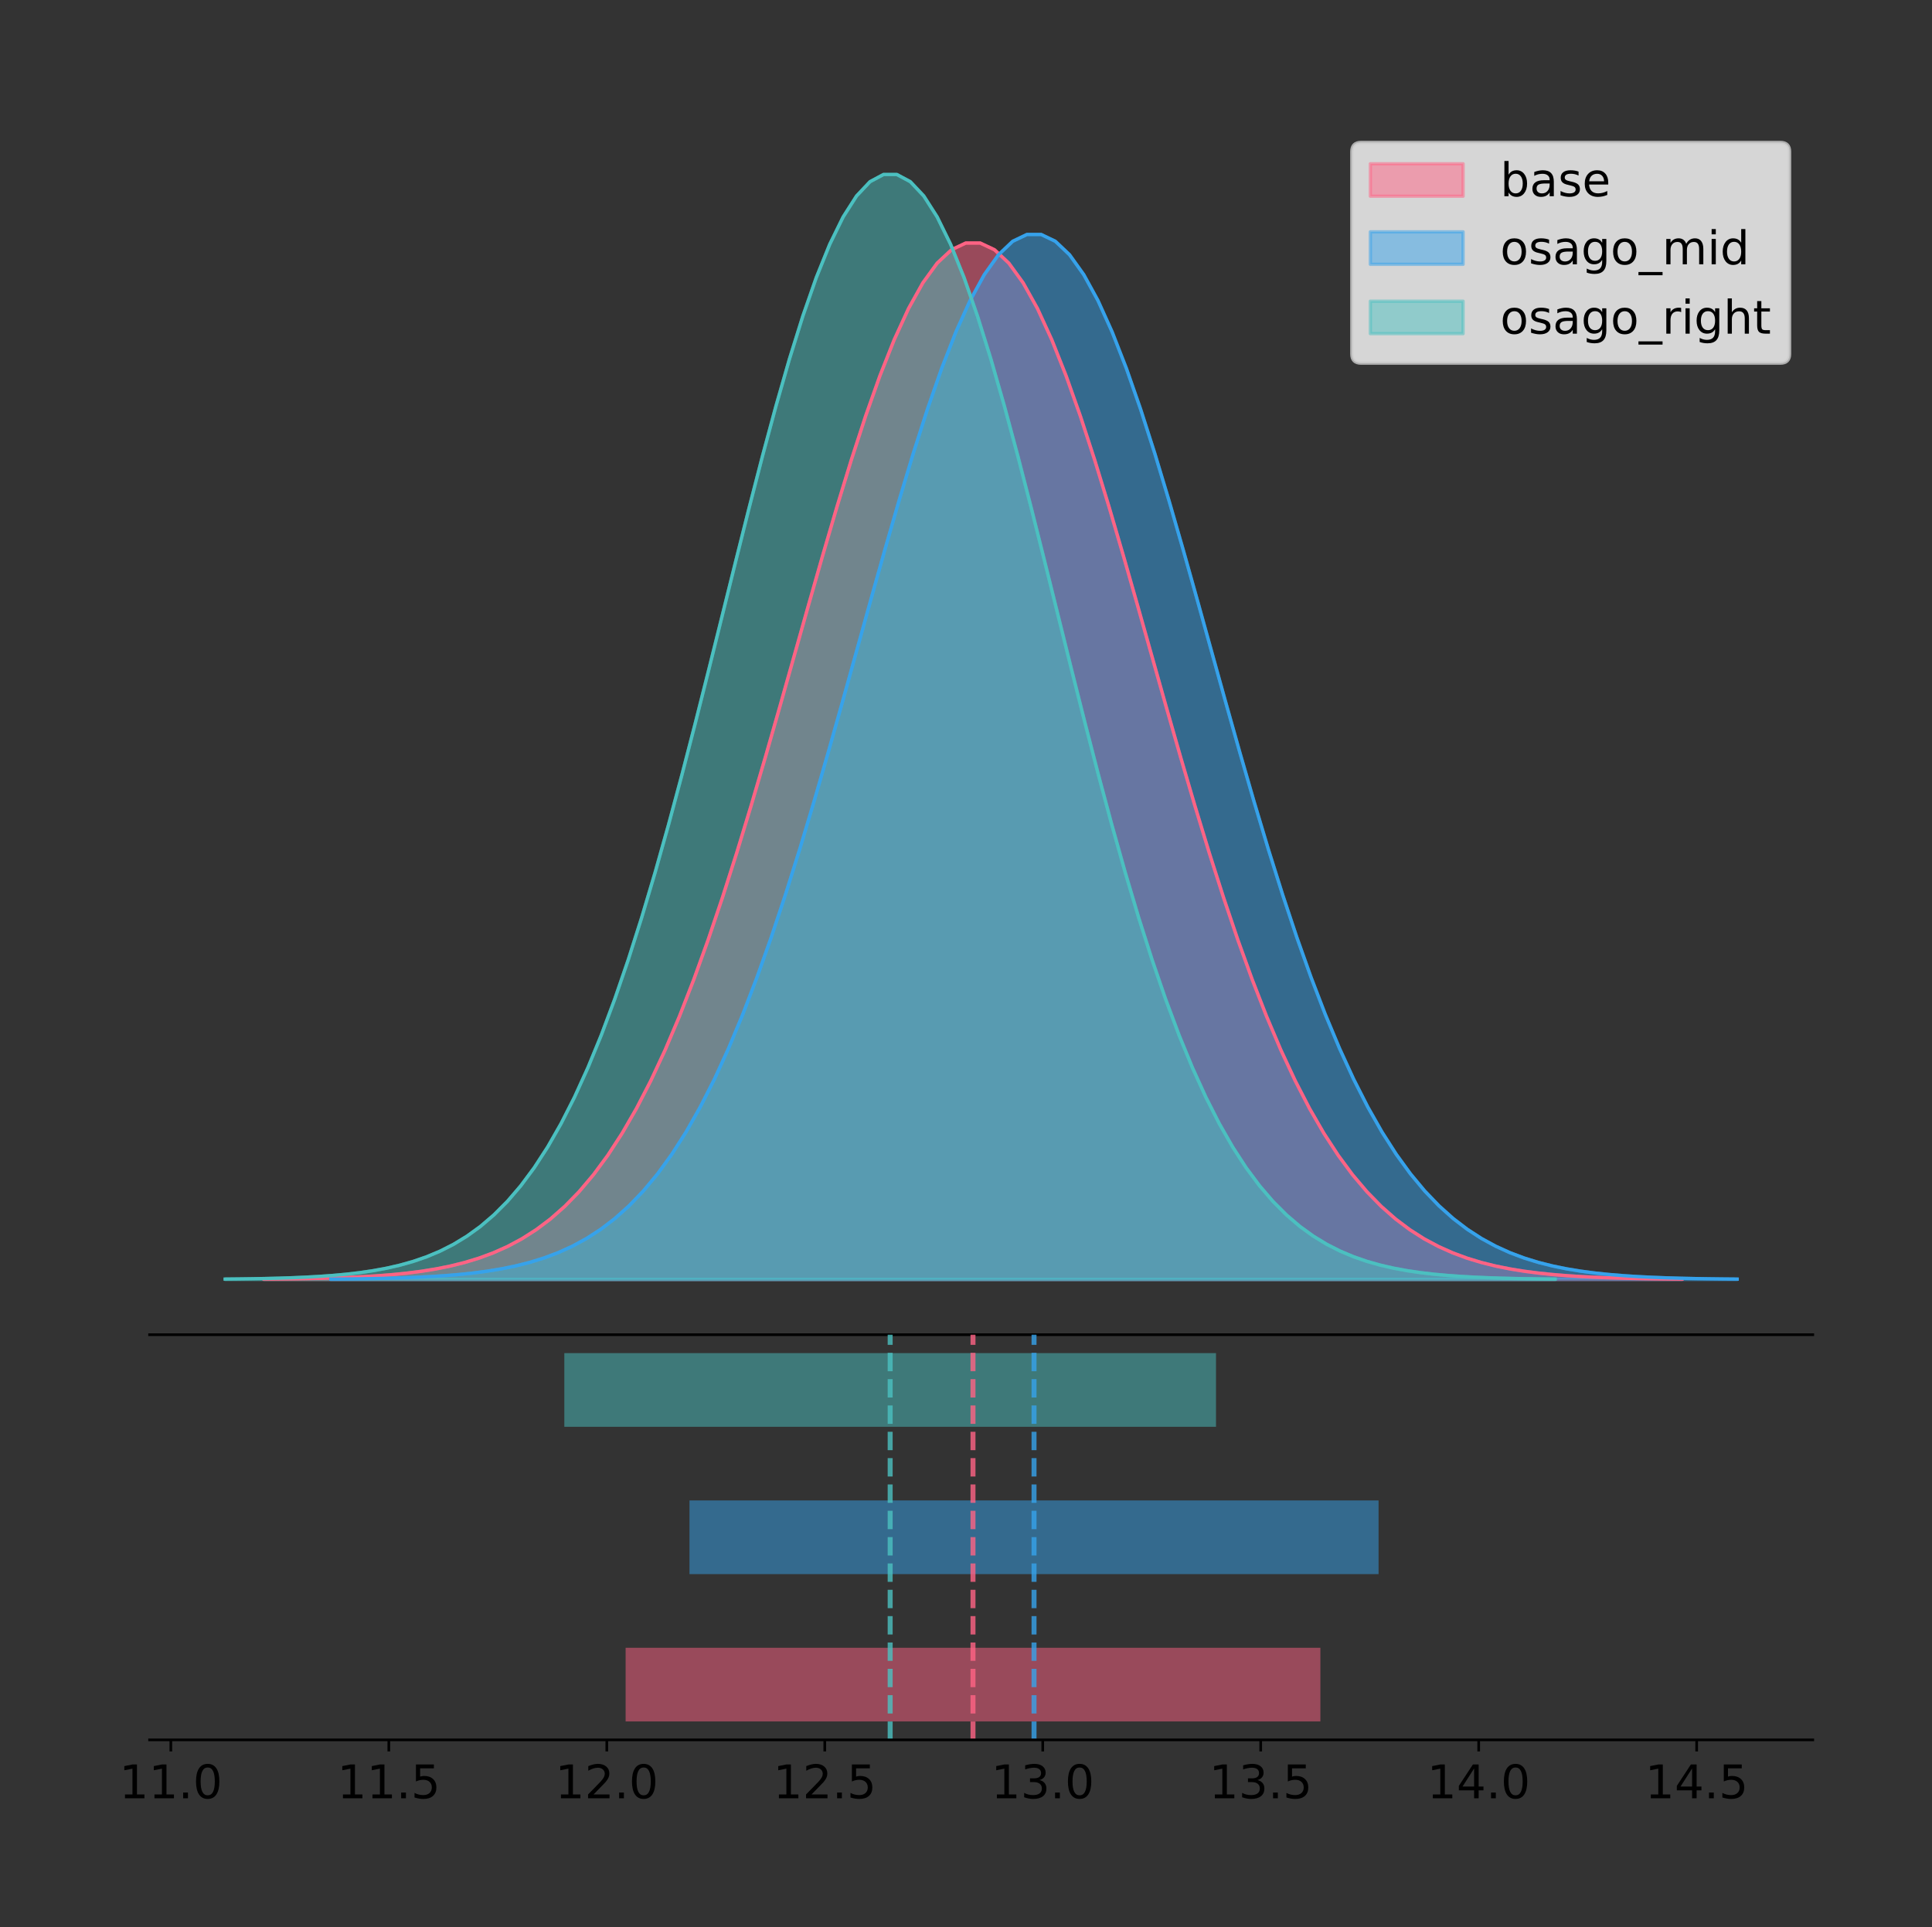 <?xml version="1.0" encoding="utf-8" standalone="no"?>
<!DOCTYPE svg PUBLIC "-//W3C//DTD SVG 1.1//EN"
  "http://www.w3.org/Graphics/SVG/1.1/DTD/svg11.dtd">
<!-- Created with matplotlib (https://matplotlib.org/) -->
<svg height="581.789pt" version="1.1" viewBox="0 0 583.368 581.789" width="583.368pt" xmlns="http://www.w3.org/2000/svg" xmlns:xlink="http://www.w3.org/1999/xlink">
 <rect x="0" y="0" width="583.368" height="581.789" fill="#333333" stroke="none"/>
 <defs>
  <style type="text/css">
*{stroke-linecap:butt;stroke-linejoin:round;}
  </style>
 </defs>
 <g id="figure_1">
  <g id="patch_1">
   <path d="M 0 581.789 
L 583.368 581.789 
L 583.368 0 
L 0 0 
z
" style="fill:none;"/>
  </g>
  <g id="axes_1">
   <g id="patch_2">
    <path d="M 45.168 402.93 
L 547.368 402.93 
L 547.368 36 
L 45.168 36 
z
" style="fill:none;"/>
   </g>
   <g id="PolyCollection_1">
    <defs>
     <path d="M 79.735 -195.538 
L 79.735 -195.643 
L 84.059 -195.683 
L 88.383 -195.736 
L 92.708 -195.807 
L 97.032 -195.901 
L 101.357 -196.025 
L 105.681 -196.188 
L 110.006 -196.398 
L 114.33 -196.67 
L 118.655 -197.017 
L 122.979 -197.458 
L 127.304 -198.015 
L 131.628 -198.713 
L 135.953 -199.581 
L 140.277 -200.652 
L 144.602 -201.965 
L 148.926 -203.563 
L 153.251 -205.493 
L 157.575 -207.806 
L 161.899 -210.559 
L 166.224 -213.809 
L 170.548 -217.619 
L 174.873 -222.048 
L 179.197 -227.16 
L 183.522 -233.011 
L 187.846 -239.656 
L 192.171 -247.142 
L 196.495 -255.504 
L 200.82 -264.769 
L 205.144 -274.944 
L 209.469 -286.022 
L 213.793 -297.974 
L 218.118 -310.75 
L 222.442 -324.277 
L 226.766 -338.455 
L 231.091 -353.162 
L 235.415 -368.252 
L 239.74 -383.553 
L 244.064 -398.879 
L 248.389 -414.022 
L 252.713 -428.765 
L 257.038 -442.882 
L 261.362 -456.147 
L 265.687 -468.336 
L 270.011 -479.236 
L 274.336 -488.651 
L 278.66 -496.408 
L 282.985 -502.36 
L 287.309 -506.394 
L 291.634 -508.43 
L 295.958 -508.43 
L 300.282 -506.394 
L 304.607 -502.36 
L 308.931 -496.408 
L 313.256 -488.651 
L 317.58 -479.236 
L 321.905 -468.336 
L 326.229 -456.147 
L 330.554 -442.882 
L 334.878 -428.765 
L 339.203 -414.022 
L 343.527 -398.879 
L 347.852 -383.553 
L 352.176 -368.252 
L 356.501 -353.162 
L 360.825 -338.455 
L 365.149 -324.277 
L 369.474 -310.75 
L 373.798 -297.974 
L 378.123 -286.022 
L 382.447 -274.944 
L 386.772 -264.769 
L 391.096 -255.504 
L 395.421 -247.142 
L 399.745 -239.656 
L 404.07 -233.011 
L 408.394 -227.16 
L 412.719 -222.048 
L 417.043 -217.619 
L 421.368 -213.809 
L 425.692 -210.559 
L 430.017 -207.806 
L 434.341 -205.493 
L 438.665 -203.563 
L 442.99 -201.965 
L 447.314 -200.652 
L 451.639 -199.581 
L 455.963 -198.713 
L 460.288 -198.015 
L 464.612 -197.458 
L 468.937 -197.017 
L 473.261 -196.67 
L 477.586 -196.398 
L 481.91 -196.188 
L 486.235 -196.025 
L 490.559 -195.901 
L 494.884 -195.807 
L 499.208 -195.736 
L 503.532 -195.683 
L 507.857 -195.643 
L 507.857 -195.538 
L 507.857 -195.538 
L 503.532 -195.538 
L 499.208 -195.538 
L 494.884 -195.538 
L 490.559 -195.538 
L 486.235 -195.538 
L 481.91 -195.538 
L 477.586 -195.538 
L 473.261 -195.538 
L 468.937 -195.538 
L 464.612 -195.538 
L 460.288 -195.538 
L 455.963 -195.538 
L 451.639 -195.538 
L 447.314 -195.538 
L 442.99 -195.538 
L 438.665 -195.538 
L 434.341 -195.538 
L 430.017 -195.538 
L 425.692 -195.538 
L 421.368 -195.538 
L 417.043 -195.538 
L 412.719 -195.538 
L 408.394 -195.538 
L 404.07 -195.538 
L 399.745 -195.538 
L 395.421 -195.538 
L 391.096 -195.538 
L 386.772 -195.538 
L 382.447 -195.538 
L 378.123 -195.538 
L 373.798 -195.538 
L 369.474 -195.538 
L 365.149 -195.538 
L 360.825 -195.538 
L 356.501 -195.538 
L 352.176 -195.538 
L 347.852 -195.538 
L 343.527 -195.538 
L 339.203 -195.538 
L 334.878 -195.538 
L 330.554 -195.538 
L 326.229 -195.538 
L 321.905 -195.538 
L 317.58 -195.538 
L 313.256 -195.538 
L 308.931 -195.538 
L 304.607 -195.538 
L 300.282 -195.538 
L 295.958 -195.538 
L 291.634 -195.538 
L 287.309 -195.538 
L 282.985 -195.538 
L 278.66 -195.538 
L 274.336 -195.538 
L 270.011 -195.538 
L 265.687 -195.538 
L 261.362 -195.538 
L 257.038 -195.538 
L 252.713 -195.538 
L 248.389 -195.538 
L 244.064 -195.538 
L 239.74 -195.538 
L 235.415 -195.538 
L 231.091 -195.538 
L 226.766 -195.538 
L 222.442 -195.538 
L 218.118 -195.538 
L 213.793 -195.538 
L 209.469 -195.538 
L 205.144 -195.538 
L 200.82 -195.538 
L 196.495 -195.538 
L 192.171 -195.538 
L 187.846 -195.538 
L 183.522 -195.538 
L 179.197 -195.538 
L 174.873 -195.538 
L 170.548 -195.538 
L 166.224 -195.538 
L 161.899 -195.538 
L 157.575 -195.538 
L 153.251 -195.538 
L 148.926 -195.538 
L 144.602 -195.538 
L 140.277 -195.538 
L 135.953 -195.538 
L 131.628 -195.538 
L 127.304 -195.538 
L 122.979 -195.538 
L 118.655 -195.538 
L 114.33 -195.538 
L 110.006 -195.538 
L 105.681 -195.538 
L 101.357 -195.538 
L 97.032 -195.538 
L 92.708 -195.538 
L 88.383 -195.538 
L 84.059 -195.538 
L 79.735 -195.538 
z
" id="mb5309aa597" style="stroke:#ff6384;stroke-opacity:0.5;"/>
    </defs>
    <g clip-path="url(#pc5147774a8)">
     <use style="fill:#ff6384;fill-opacity:0.5;stroke:#ff6384;stroke-opacity:0.5;" x="0" xlink:href="#mb5309aa597" y="581.789"/>
    </g>
   </g>
   <g id="PolyCollection_2">
    <defs>
     <path d="M 99.909 -195.538 
L 99.909 -195.644 
L 104.198 -195.684 
L 108.488 -195.738 
L 112.777 -195.809 
L 117.066 -195.904 
L 121.355 -196.029 
L 125.644 -196.193 
L 129.934 -196.405 
L 134.223 -196.679 
L 138.512 -197.029 
L 142.801 -197.474 
L 147.09 -198.036 
L 151.38 -198.739 
L 155.669 -199.614 
L 159.958 -200.694 
L 164.247 -202.018 
L 168.536 -203.629 
L 172.826 -205.575 
L 177.115 -207.907 
L 181.404 -210.682 
L 185.693 -213.96 
L 189.982 -217.8 
L 194.272 -222.266 
L 198.561 -227.42 
L 202.85 -233.319 
L 207.139 -240.019 
L 211.428 -247.566 
L 215.718 -255.997 
L 220.007 -265.338 
L 224.296 -275.597 
L 228.585 -286.766 
L 232.875 -298.816 
L 237.164 -311.698 
L 241.453 -325.335 
L 245.742 -339.63 
L 250.031 -354.458 
L 254.321 -369.672 
L 258.61 -385.099 
L 262.899 -400.551 
L 267.188 -415.818 
L 271.477 -430.682 
L 275.767 -444.916 
L 280.056 -458.29 
L 284.345 -470.579 
L 288.634 -481.569 
L 292.923 -491.061 
L 297.213 -498.882 
L 301.502 -504.883 
L 305.791 -508.95 
L 310.08 -511.003 
L 314.369 -511.003 
L 318.659 -508.95 
L 322.948 -504.883 
L 327.237 -498.882 
L 331.526 -491.061 
L 335.815 -481.569 
L 340.105 -470.579 
L 344.394 -458.29 
L 348.683 -444.916 
L 352.972 -430.682 
L 357.261 -415.818 
L 361.551 -400.551 
L 365.84 -385.099 
L 370.129 -369.672 
L 374.418 -354.458 
L 378.707 -339.63 
L 382.997 -325.335 
L 387.286 -311.698 
L 391.575 -298.816 
L 395.864 -286.766 
L 400.153 -275.597 
L 404.443 -265.338 
L 408.732 -255.997 
L 413.021 -247.566 
L 417.31 -240.019 
L 421.599 -233.319 
L 425.889 -227.42 
L 430.178 -222.266 
L 434.467 -217.8 
L 438.756 -213.96 
L 443.045 -210.682 
L 447.335 -207.907 
L 451.624 -205.575 
L 455.913 -203.629 
L 460.202 -202.018 
L 464.491 -200.694 
L 468.781 -199.614 
L 473.07 -198.739 
L 477.359 -198.036 
L 481.648 -197.474 
L 485.937 -197.029 
L 490.227 -196.679 
L 494.516 -196.405 
L 498.805 -196.193 
L 503.094 -196.029 
L 507.383 -195.904 
L 511.673 -195.809 
L 515.962 -195.738 
L 520.251 -195.684 
L 524.54 -195.644 
L 524.54 -195.538 
L 524.54 -195.538 
L 520.251 -195.538 
L 515.962 -195.538 
L 511.673 -195.538 
L 507.383 -195.538 
L 503.094 -195.538 
L 498.805 -195.538 
L 494.516 -195.538 
L 490.227 -195.538 
L 485.937 -195.538 
L 481.648 -195.538 
L 477.359 -195.538 
L 473.07 -195.538 
L 468.781 -195.538 
L 464.491 -195.538 
L 460.202 -195.538 
L 455.913 -195.538 
L 451.624 -195.538 
L 447.335 -195.538 
L 443.045 -195.538 
L 438.756 -195.538 
L 434.467 -195.538 
L 430.178 -195.538 
L 425.889 -195.538 
L 421.599 -195.538 
L 417.31 -195.538 
L 413.021 -195.538 
L 408.732 -195.538 
L 404.443 -195.538 
L 400.153 -195.538 
L 395.864 -195.538 
L 391.575 -195.538 
L 387.286 -195.538 
L 382.997 -195.538 
L 378.707 -195.538 
L 374.418 -195.538 
L 370.129 -195.538 
L 365.84 -195.538 
L 361.551 -195.538 
L 357.261 -195.538 
L 352.972 -195.538 
L 348.683 -195.538 
L 344.394 -195.538 
L 340.105 -195.538 
L 335.815 -195.538 
L 331.526 -195.538 
L 327.237 -195.538 
L 322.948 -195.538 
L 318.659 -195.538 
L 314.369 -195.538 
L 310.08 -195.538 
L 305.791 -195.538 
L 301.502 -195.538 
L 297.213 -195.538 
L 292.923 -195.538 
L 288.634 -195.538 
L 284.345 -195.538 
L 280.056 -195.538 
L 275.767 -195.538 
L 271.477 -195.538 
L 267.188 -195.538 
L 262.899 -195.538 
L 258.61 -195.538 
L 254.321 -195.538 
L 250.031 -195.538 
L 245.742 -195.538 
L 241.453 -195.538 
L 237.164 -195.538 
L 232.875 -195.538 
L 228.585 -195.538 
L 224.296 -195.538 
L 220.007 -195.538 
L 215.718 -195.538 
L 211.428 -195.538 
L 207.139 -195.538 
L 202.85 -195.538 
L 198.561 -195.538 
L 194.272 -195.538 
L 189.982 -195.538 
L 185.693 -195.538 
L 181.404 -195.538 
L 177.115 -195.538 
L 172.826 -195.538 
L 168.536 -195.538 
L 164.247 -195.538 
L 159.958 -195.538 
L 155.669 -195.538 
L 151.38 -195.538 
L 147.09 -195.538 
L 142.801 -195.538 
L 138.512 -195.538 
L 134.223 -195.538 
L 129.934 -195.538 
L 125.644 -195.538 
L 121.355 -195.538 
L 117.066 -195.538 
L 112.777 -195.538 
L 108.488 -195.538 
L 104.198 -195.538 
L 99.909 -195.538 
z
" id="m60383ad69c" style="stroke:#36a2eb;stroke-opacity:0.5;"/>
    </defs>
    <g clip-path="url(#pc5147774a8)">
     <use style="fill:#36a2eb;fill-opacity:0.5;stroke:#36a2eb;stroke-opacity:0.5;" x="0" xlink:href="#m60383ad69c" y="581.789"/>
    </g>
   </g>
   <g id="PolyCollection_3">
    <defs>
     <path d="M 67.995 -195.538 
L 67.995 -195.65 
L 72.051 -195.692 
L 76.108 -195.749 
L 80.164 -195.825 
L 84.22 -195.925 
L 88.277 -196.058 
L 92.333 -196.23 
L 96.389 -196.455 
L 100.446 -196.744 
L 104.502 -197.115 
L 108.558 -197.585 
L 112.615 -198.179 
L 116.671 -198.923 
L 120.728 -199.848 
L 124.784 -200.99 
L 128.84 -202.39 
L 132.897 -204.093 
L 136.953 -206.151 
L 141.009 -208.617 
L 145.066 -211.552 
L 149.122 -215.017 
L 153.179 -219.078 
L 157.235 -223.801 
L 161.291 -229.25 
L 165.348 -235.488 
L 169.404 -242.572 
L 173.46 -250.552 
L 177.517 -259.468 
L 181.573 -269.344 
L 185.629 -280.192 
L 189.686 -292.002 
L 193.742 -304.744 
L 197.799 -318.365 
L 201.855 -332.786 
L 205.911 -347.901 
L 209.968 -363.58 
L 214.024 -379.667 
L 218.08 -395.98 
L 222.137 -412.318 
L 226.193 -428.462 
L 230.249 -444.18 
L 234.306 -459.23 
L 238.362 -473.372 
L 242.419 -486.366 
L 246.475 -497.987 
L 250.531 -508.025 
L 254.588 -516.294 
L 258.644 -522.64 
L 262.7 -526.94 
L 266.757 -529.111 
L 270.813 -529.111 
L 274.87 -526.94 
L 278.926 -522.64 
L 282.982 -516.294 
L 287.039 -508.025 
L 291.095 -497.987 
L 295.151 -486.366 
L 299.208 -473.372 
L 303.264 -459.23 
L 307.32 -444.18 
L 311.377 -428.462 
L 315.433 -412.318 
L 319.49 -395.98 
L 323.546 -379.667 
L 327.602 -363.58 
L 331.659 -347.901 
L 335.715 -332.786 
L 339.771 -318.365 
L 343.828 -304.744 
L 347.884 -292.002 
L 351.94 -280.192 
L 355.997 -269.344 
L 360.053 -259.468 
L 364.11 -250.552 
L 368.166 -242.572 
L 372.222 -235.488 
L 376.279 -229.25 
L 380.335 -223.801 
L 384.391 -219.078 
L 388.448 -215.017 
L 392.504 -211.552 
L 396.56 -208.617 
L 400.617 -206.151 
L 404.673 -204.093 
L 408.73 -202.39 
L 412.786 -200.99 
L 416.842 -199.848 
L 420.899 -198.923 
L 424.955 -198.179 
L 429.011 -197.585 
L 433.068 -197.115 
L 437.124 -196.744 
L 441.181 -196.455 
L 445.237 -196.23 
L 449.293 -196.058 
L 453.35 -195.925 
L 457.406 -195.825 
L 461.462 -195.749 
L 465.519 -195.692 
L 469.575 -195.65 
L 469.575 -195.538 
L 469.575 -195.538 
L 465.519 -195.538 
L 461.462 -195.538 
L 457.406 -195.538 
L 453.35 -195.538 
L 449.293 -195.538 
L 445.237 -195.538 
L 441.181 -195.538 
L 437.124 -195.538 
L 433.068 -195.538 
L 429.011 -195.538 
L 424.955 -195.538 
L 420.899 -195.538 
L 416.842 -195.538 
L 412.786 -195.538 
L 408.73 -195.538 
L 404.673 -195.538 
L 400.617 -195.538 
L 396.56 -195.538 
L 392.504 -195.538 
L 388.448 -195.538 
L 384.391 -195.538 
L 380.335 -195.538 
L 376.279 -195.538 
L 372.222 -195.538 
L 368.166 -195.538 
L 364.11 -195.538 
L 360.053 -195.538 
L 355.997 -195.538 
L 351.94 -195.538 
L 347.884 -195.538 
L 343.828 -195.538 
L 339.771 -195.538 
L 335.715 -195.538 
L 331.659 -195.538 
L 327.602 -195.538 
L 323.546 -195.538 
L 319.49 -195.538 
L 315.433 -195.538 
L 311.377 -195.538 
L 307.32 -195.538 
L 303.264 -195.538 
L 299.208 -195.538 
L 295.151 -195.538 
L 291.095 -195.538 
L 287.039 -195.538 
L 282.982 -195.538 
L 278.926 -195.538 
L 274.87 -195.538 
L 270.813 -195.538 
L 266.757 -195.538 
L 262.7 -195.538 
L 258.644 -195.538 
L 254.588 -195.538 
L 250.531 -195.538 
L 246.475 -195.538 
L 242.419 -195.538 
L 238.362 -195.538 
L 234.306 -195.538 
L 230.249 -195.538 
L 226.193 -195.538 
L 222.137 -195.538 
L 218.08 -195.538 
L 214.024 -195.538 
L 209.968 -195.538 
L 205.911 -195.538 
L 201.855 -195.538 
L 197.799 -195.538 
L 193.742 -195.538 
L 189.686 -195.538 
L 185.629 -195.538 
L 181.573 -195.538 
L 177.517 -195.538 
L 173.46 -195.538 
L 169.404 -195.538 
L 165.348 -195.538 
L 161.291 -195.538 
L 157.235 -195.538 
L 153.179 -195.538 
L 149.122 -195.538 
L 145.066 -195.538 
L 141.009 -195.538 
L 136.953 -195.538 
L 132.897 -195.538 
L 128.84 -195.538 
L 124.784 -195.538 
L 120.728 -195.538 
L 116.671 -195.538 
L 112.615 -195.538 
L 108.558 -195.538 
L 104.502 -195.538 
L 100.446 -195.538 
L 96.389 -195.538 
L 92.333 -195.538 
L 88.277 -195.538 
L 84.22 -195.538 
L 80.164 -195.538 
L 76.108 -195.538 
L 72.051 -195.538 
L 67.995 -195.538 
z
" id="m320c69a139" style="stroke:#4bc0c0;stroke-opacity:0.5;"/>
    </defs>
    <g clip-path="url(#pc5147774a8)">
     <use style="fill:#4bc0c0;fill-opacity:0.5;stroke:#4bc0c0;stroke-opacity:0.5;" x="0" xlink:href="#m320c69a139" y="581.789"/>
    </g>
   </g>
   <g id="line2d_1">
    <path clip-path="url(#pc5147774a8)" d="M 79.735 386.146 
L 84.059 386.107 
L 88.383 386.053 
L 92.708 385.982 
L 97.032 385.888 
L 101.357 385.764 
L 105.681 385.602 
L 110.006 385.391 
L 114.33 385.12 
L 118.655 384.772 
L 122.979 384.331 
L 127.304 383.774 
L 131.628 383.076 
L 135.953 382.209 
L 140.277 381.137 
L 144.602 379.824 
L 148.926 378.226 
L 153.251 376.297 
L 157.575 373.983 
L 161.899 371.231 
L 166.224 367.98 
L 170.548 364.171 
L 174.873 359.741 
L 179.197 354.63 
L 183.522 348.778 
L 187.846 342.133 
L 192.171 334.648 
L 196.495 326.285 
L 200.82 317.021 
L 205.144 306.846 
L 209.469 295.768 
L 213.793 283.815 
L 218.118 271.039 
L 222.442 257.512 
L 226.766 243.334 
L 231.091 228.627 
L 235.415 213.538 
L 239.74 198.236 
L 244.064 182.911 
L 248.389 167.768 
L 252.713 153.025 
L 257.038 138.907 
L 261.362 125.642 
L 265.687 113.454 
L 270.011 102.553 
L 274.336 93.138 
L 278.66 85.381 
L 282.985 79.429 
L 287.309 75.396 
L 291.634 73.359 
L 295.958 73.359 
L 300.282 75.396 
L 304.607 79.429 
L 308.931 85.381 
L 313.256 93.138 
L 317.58 102.553 
L 321.905 113.454 
L 326.229 125.642 
L 330.554 138.907 
L 334.878 153.025 
L 339.203 167.768 
L 343.527 182.911 
L 347.852 198.236 
L 352.176 213.538 
L 356.501 228.627 
L 360.825 243.334 
L 365.149 257.512 
L 369.474 271.039 
L 373.798 283.815 
L 378.123 295.768 
L 382.447 306.846 
L 386.772 317.021 
L 391.096 326.285 
L 395.421 334.648 
L 399.745 342.133 
L 404.07 348.778 
L 408.394 354.63 
L 412.719 359.741 
L 417.043 364.171 
L 421.368 367.98 
L 425.692 371.231 
L 430.017 373.983 
L 434.341 376.297 
L 438.665 378.226 
L 442.99 379.824 
L 447.314 381.137 
L 451.639 382.209 
L 455.963 383.076 
L 460.288 383.774 
L 464.612 384.331 
L 468.937 384.772 
L 473.261 385.12 
L 477.586 385.391 
L 481.91 385.602 
L 486.235 385.764 
L 490.559 385.888 
L 494.884 385.982 
L 499.208 386.053 
L 503.532 386.107 
L 507.857 386.146 
" style="fill:none;stroke:#ff6384;stroke-linecap:square;"/>
   </g>
   <g id="line2d_2">
    <path clip-path="url(#pc5147774a8)" d="M 99.909 386.145 
L 104.198 386.106 
L 108.488 386.052 
L 112.777 385.98 
L 117.066 385.885 
L 121.355 385.76 
L 125.644 385.596 
L 129.934 385.384 
L 134.223 385.111 
L 138.512 384.76 
L 142.801 384.315 
L 147.09 383.754 
L 151.38 383.05 
L 155.669 382.175 
L 159.958 381.095 
L 164.247 379.771 
L 168.536 378.16 
L 172.826 376.215 
L 177.115 373.882 
L 181.404 371.107 
L 185.693 367.83 
L 189.982 363.989 
L 194.272 359.523 
L 198.561 354.37 
L 202.85 348.47 
L 207.139 341.77 
L 211.428 334.223 
L 215.718 325.792 
L 220.007 316.452 
L 224.296 306.193 
L 228.585 295.024 
L 232.875 282.973 
L 237.164 270.092 
L 241.453 256.454 
L 245.742 242.159 
L 250.031 227.331 
L 254.321 212.118 
L 258.61 196.69 
L 262.899 181.239 
L 267.188 165.971 
L 271.477 151.107 
L 275.767 136.873 
L 280.056 123.5 
L 284.345 111.211 
L 288.634 100.221 
L 292.923 90.728 
L 297.213 82.907 
L 301.502 76.906 
L 305.791 72.84 
L 310.08 70.786 
L 314.369 70.786 
L 318.659 72.84 
L 322.948 76.906 
L 327.237 82.907 
L 331.526 90.728 
L 335.815 100.221 
L 340.105 111.211 
L 344.394 123.5 
L 348.683 136.873 
L 352.972 151.107 
L 357.261 165.971 
L 361.551 181.239 
L 365.84 196.69 
L 370.129 212.118 
L 374.418 227.331 
L 378.707 242.159 
L 382.997 256.454 
L 387.286 270.092 
L 391.575 282.973 
L 395.864 295.024 
L 400.153 306.193 
L 404.443 316.452 
L 408.732 325.792 
L 413.021 334.223 
L 417.31 341.77 
L 421.599 348.47 
L 425.889 354.37 
L 430.178 359.523 
L 434.467 363.989 
L 438.756 367.83 
L 443.045 371.107 
L 447.335 373.882 
L 451.624 376.215 
L 455.913 378.16 
L 460.202 379.771 
L 464.491 381.095 
L 468.781 382.175 
L 473.07 383.05 
L 477.359 383.754 
L 481.648 384.315 
L 485.937 384.76 
L 490.227 385.111 
L 494.516 385.384 
L 498.805 385.596 
L 503.094 385.76 
L 507.383 385.885 
L 511.673 385.98 
L 515.962 386.052 
L 520.251 386.106 
L 524.54 386.145 
" style="fill:none;stroke:#36a2eb;stroke-linecap:square;"/>
   </g>
   <g id="line2d_3">
    <path clip-path="url(#pc5147774a8)" d="M 67.995 386.139 
L 72.051 386.097 
L 76.108 386.04 
L 80.164 385.965 
L 84.22 385.864 
L 88.277 385.732 
L 92.333 385.559 
L 96.389 385.334 
L 100.446 385.045 
L 104.502 384.675 
L 108.558 384.204 
L 112.615 383.61 
L 116.671 382.867 
L 120.728 381.941 
L 124.784 380.799 
L 128.84 379.399 
L 132.897 377.696 
L 136.953 375.639 
L 141.009 373.172 
L 145.066 370.238 
L 149.122 366.772 
L 153.179 362.711 
L 157.235 357.989 
L 161.291 352.539 
L 165.348 346.301 
L 169.404 339.217 
L 173.46 331.237 
L 177.517 322.322 
L 181.573 312.445 
L 185.629 301.597 
L 189.686 289.787 
L 193.742 277.045 
L 197.799 263.424 
L 201.855 249.004 
L 205.911 233.888 
L 209.968 218.209 
L 214.024 202.123 
L 218.08 185.809 
L 222.137 169.471 
L 226.193 153.327 
L 230.249 137.61 
L 234.306 122.559 
L 238.362 108.418 
L 242.419 95.423 
L 246.475 83.803 
L 250.531 73.765 
L 254.588 65.495 
L 258.644 59.15 
L 262.7 54.85 
L 266.757 52.679 
L 270.813 52.679 
L 274.87 54.85 
L 278.926 59.15 
L 282.982 65.495 
L 287.039 73.765 
L 291.095 83.803 
L 295.151 95.423 
L 299.208 108.418 
L 303.264 122.559 
L 307.32 137.61 
L 311.377 153.327 
L 315.433 169.471 
L 319.49 185.809 
L 323.546 202.123 
L 327.602 218.209 
L 331.659 233.888 
L 335.715 249.004 
L 339.771 263.424 
L 343.828 277.045 
L 347.884 289.787 
L 351.94 301.597 
L 355.997 312.445 
L 360.053 322.322 
L 364.11 331.237 
L 368.166 339.217 
L 372.222 346.301 
L 376.279 352.539 
L 380.335 357.989 
L 384.391 362.711 
L 388.448 366.772 
L 392.504 370.238 
L 396.56 373.172 
L 400.617 375.639 
L 404.673 377.696 
L 408.73 379.399 
L 412.786 380.799 
L 416.842 381.941 
L 420.899 382.867 
L 424.955 383.61 
L 429.011 384.204 
L 433.068 384.675 
L 437.124 385.045 
L 441.181 385.334 
L 445.237 385.559 
L 449.293 385.732 
L 453.35 385.864 
L 457.406 385.965 
L 461.462 386.04 
L 465.519 386.097 
L 469.575 386.139 
" style="fill:none;stroke:#4bc0c0;stroke-linecap:square;"/>
   </g>
   <g id="patch_3">
    <path d="M 45.168 402.93 
L 547.368 402.93 
" style="fill:none;stroke:#000000;stroke-linecap:square;stroke-linejoin:miter;stroke-width:0.8;"/>
   </g>
   <g id="legend_1">
    <g id="patch_4">
     <path d="M 410.981 109.627 
L 537.568 109.627 
Q 540.368 109.627 540.368 106.827 
L 540.368 45.8 
Q 540.368 43 537.568 43 
L 410.981 43 
Q 408.181 43 408.181 45.8 
L 408.181 106.827 
Q 408.181 109.627 410.981 109.627 
z
" style="fill:#ffffff;opacity:0.8;stroke:#cccccc;stroke-linejoin:miter;"/>
    </g>
    <g id="patch_5">
     <path d="M 413.781 59.238 
L 441.781 59.238 
L 441.781 49.438 
L 413.781 49.438 
z
" style="fill:#ff6384;opacity:0.5;stroke:#ff6384;stroke-linejoin:miter;"/>
    </g>
    <g id="text_1">
     <!-- base -->
     <defs>
      <path d="M 48.688 27.297 
Q 48.688 37.203 44.609 42.844 
Q 40.531 48.484 33.406 48.484 
Q 26.266 48.484 22.188 42.844 
Q 18.109 37.203 18.109 27.297 
Q 18.109 17.391 22.188 11.75 
Q 26.266 6.109 33.406 6.109 
Q 40.531 6.109 44.609 11.75 
Q 48.688 17.391 48.688 27.297 
z
M 18.109 46.391 
Q 20.953 51.266 25.266 53.625 
Q 29.594 56 35.594 56 
Q 45.562 56 51.781 48.094 
Q 58.016 40.188 58.016 27.297 
Q 58.016 14.406 51.781 6.484 
Q 45.562 -1.422 35.594 -1.422 
Q 29.594 -1.422 25.266 0.953 
Q 20.953 3.328 18.109 8.203 
L 18.109 0 
L 9.078 0 
L 9.078 75.984 
L 18.109 75.984 
z
" id="DejaVuSans-98"/>
      <path d="M 34.281 27.484 
Q 23.391 27.484 19.188 25 
Q 14.984 22.516 14.984 16.5 
Q 14.984 11.719 18.141 8.906 
Q 21.297 6.109 26.703 6.109 
Q 34.188 6.109 38.703 11.406 
Q 43.219 16.703 43.219 25.484 
L 43.219 27.484 
z
M 52.203 31.203 
L 52.203 0 
L 43.219 0 
L 43.219 8.297 
Q 40.141 3.328 35.547 0.953 
Q 30.953 -1.422 24.312 -1.422 
Q 15.922 -1.422 10.953 3.297 
Q 6 8.016 6 15.922 
Q 6 25.141 12.172 29.828 
Q 18.359 34.516 30.609 34.516 
L 43.219 34.516 
L 43.219 35.406 
Q 43.219 41.609 39.141 45 
Q 35.062 48.391 27.688 48.391 
Q 23 48.391 18.547 47.266 
Q 14.109 46.141 10.016 43.891 
L 10.016 52.203 
Q 14.938 54.109 19.578 55.047 
Q 24.219 56 28.609 56 
Q 40.484 56 46.344 49.844 
Q 52.203 43.703 52.203 31.203 
z
" id="DejaVuSans-97"/>
      <path d="M 44.281 53.078 
L 44.281 44.578 
Q 40.484 46.531 36.375 47.5 
Q 32.281 48.484 27.875 48.484 
Q 21.188 48.484 17.844 46.438 
Q 14.5 44.391 14.5 40.281 
Q 14.5 37.156 16.891 35.375 
Q 19.281 33.594 26.516 31.984 
L 29.594 31.297 
Q 39.156 29.25 43.188 25.516 
Q 47.219 21.781 47.219 15.094 
Q 47.219 7.469 41.188 3.016 
Q 35.156 -1.422 24.609 -1.422 
Q 20.219 -1.422 15.453 -0.562 
Q 10.688 0.297 5.422 2 
L 5.422 11.281 
Q 10.406 8.688 15.234 7.391 
Q 20.062 6.109 24.812 6.109 
Q 31.156 6.109 34.562 8.281 
Q 37.984 10.453 37.984 14.406 
Q 37.984 18.062 35.516 20.016 
Q 33.062 21.969 24.703 23.781 
L 21.578 24.516 
Q 13.234 26.266 9.516 29.906 
Q 5.812 33.547 5.812 39.891 
Q 5.812 47.609 11.281 51.797 
Q 16.75 56 26.812 56 
Q 31.781 56 36.172 55.266 
Q 40.578 54.547 44.281 53.078 
z
" id="DejaVuSans-115"/>
      <path d="M 56.203 29.594 
L 56.203 25.203 
L 14.891 25.203 
Q 15.484 15.922 20.484 11.062 
Q 25.484 6.203 34.422 6.203 
Q 39.594 6.203 44.453 7.469 
Q 49.312 8.734 54.109 11.281 
L 54.109 2.781 
Q 49.266 0.734 44.188 -0.344 
Q 39.109 -1.422 33.891 -1.422 
Q 20.797 -1.422 13.156 6.188 
Q 5.516 13.812 5.516 26.812 
Q 5.516 40.234 12.766 48.109 
Q 20.016 56 32.328 56 
Q 43.359 56 49.781 48.891 
Q 56.203 41.797 56.203 29.594 
z
M 47.219 32.234 
Q 47.125 39.594 43.094 43.984 
Q 39.062 48.391 32.422 48.391 
Q 24.906 48.391 20.391 44.141 
Q 15.875 39.891 15.188 32.172 
z
" id="DejaVuSans-101"/>
     </defs>
     <g transform="translate(452.981 59.238)scale(0.14 -0.14)">
      <use xlink:href="#DejaVuSans-98"/>
      <use x="63.477" xlink:href="#DejaVuSans-97"/>
      <use x="124.756" xlink:href="#DejaVuSans-115"/>
      <use x="176.855" xlink:href="#DejaVuSans-101"/>
     </g>
    </g>
    <g id="patch_6">
     <path d="M 413.781 79.787 
L 441.781 79.787 
L 441.781 69.987 
L 413.781 69.987 
z
" style="fill:#36a2eb;opacity:0.5;stroke:#36a2eb;stroke-linejoin:miter;"/>
    </g>
    <g id="text_2">
     <!-- osago_mid -->
     <defs>
      <path d="M 30.609 48.391 
Q 23.391 48.391 19.188 42.75 
Q 14.984 37.109 14.984 27.297 
Q 14.984 17.484 19.156 11.844 
Q 23.344 6.203 30.609 6.203 
Q 37.797 6.203 41.984 11.859 
Q 46.188 17.531 46.188 27.297 
Q 46.188 37.016 41.984 42.703 
Q 37.797 48.391 30.609 48.391 
z
M 30.609 56 
Q 42.328 56 49.016 48.375 
Q 55.719 40.766 55.719 27.297 
Q 55.719 13.875 49.016 6.219 
Q 42.328 -1.422 30.609 -1.422 
Q 18.844 -1.422 12.172 6.219 
Q 5.516 13.875 5.516 27.297 
Q 5.516 40.766 12.172 48.375 
Q 18.844 56 30.609 56 
z
" id="DejaVuSans-111"/>
      <path d="M 45.406 27.984 
Q 45.406 37.75 41.375 43.109 
Q 37.359 48.484 30.078 48.484 
Q 22.859 48.484 18.828 43.109 
Q 14.797 37.75 14.797 27.984 
Q 14.797 18.266 18.828 12.891 
Q 22.859 7.516 30.078 7.516 
Q 37.359 7.516 41.375 12.891 
Q 45.406 18.266 45.406 27.984 
z
M 54.391 6.781 
Q 54.391 -7.172 48.188 -13.984 
Q 42 -20.797 29.203 -20.797 
Q 24.469 -20.797 20.266 -20.094 
Q 16.062 -19.391 12.109 -17.922 
L 12.109 -9.188 
Q 16.062 -11.328 19.922 -12.344 
Q 23.781 -13.375 27.781 -13.375 
Q 36.625 -13.375 41.016 -8.766 
Q 45.406 -4.156 45.406 5.172 
L 45.406 9.625 
Q 42.625 4.781 38.281 2.391 
Q 33.938 0 27.875 0 
Q 17.828 0 11.672 7.656 
Q 5.516 15.328 5.516 27.984 
Q 5.516 40.672 11.672 48.328 
Q 17.828 56 27.875 56 
Q 33.938 56 38.281 53.609 
Q 42.625 51.219 45.406 46.391 
L 45.406 54.688 
L 54.391 54.688 
z
" id="DejaVuSans-103"/>
      <path d="M 50.984 -16.609 
L 50.984 -23.578 
L -0.984 -23.578 
L -0.984 -16.609 
z
" id="DejaVuSans-95"/>
      <path d="M 52 44.188 
Q 55.375 50.25 60.062 53.125 
Q 64.75 56 71.094 56 
Q 79.641 56 84.281 50.016 
Q 88.922 44.047 88.922 33.016 
L 88.922 0 
L 79.891 0 
L 79.891 32.719 
Q 79.891 40.578 77.094 44.375 
Q 74.312 48.188 68.609 48.188 
Q 61.625 48.188 57.562 43.547 
Q 53.516 38.922 53.516 30.906 
L 53.516 0 
L 44.484 0 
L 44.484 32.719 
Q 44.484 40.625 41.703 44.406 
Q 38.922 48.188 33.109 48.188 
Q 26.219 48.188 22.156 43.531 
Q 18.109 38.875 18.109 30.906 
L 18.109 0 
L 9.078 0 
L 9.078 54.688 
L 18.109 54.688 
L 18.109 46.188 
Q 21.188 51.219 25.484 53.609 
Q 29.781 56 35.688 56 
Q 41.656 56 45.828 52.969 
Q 50 49.953 52 44.188 
z
" id="DejaVuSans-109"/>
      <path d="M 9.422 54.688 
L 18.406 54.688 
L 18.406 0 
L 9.422 0 
z
M 9.422 75.984 
L 18.406 75.984 
L 18.406 64.594 
L 9.422 64.594 
z
" id="DejaVuSans-105"/>
      <path d="M 45.406 46.391 
L 45.406 75.984 
L 54.391 75.984 
L 54.391 0 
L 45.406 0 
L 45.406 8.203 
Q 42.578 3.328 38.25 0.953 
Q 33.938 -1.422 27.875 -1.422 
Q 17.969 -1.422 11.734 6.484 
Q 5.516 14.406 5.516 27.297 
Q 5.516 40.188 11.734 48.094 
Q 17.969 56 27.875 56 
Q 33.938 56 38.25 53.625 
Q 42.578 51.266 45.406 46.391 
z
M 14.797 27.297 
Q 14.797 17.391 18.875 11.75 
Q 22.953 6.109 30.078 6.109 
Q 37.203 6.109 41.297 11.75 
Q 45.406 17.391 45.406 27.297 
Q 45.406 37.203 41.297 42.844 
Q 37.203 48.484 30.078 48.484 
Q 22.953 48.484 18.875 42.844 
Q 14.797 37.203 14.797 27.297 
z
" id="DejaVuSans-100"/>
     </defs>
     <g transform="translate(452.981 79.787)scale(0.14 -0.14)">
      <use xlink:href="#DejaVuSans-111"/>
      <use x="61.182" xlink:href="#DejaVuSans-115"/>
      <use x="113.281" xlink:href="#DejaVuSans-97"/>
      <use x="174.561" xlink:href="#DejaVuSans-103"/>
      <use x="238.037" xlink:href="#DejaVuSans-111"/>
      <use x="299.219" xlink:href="#DejaVuSans-95"/>
      <use x="349.219" xlink:href="#DejaVuSans-109"/>
      <use x="446.631" xlink:href="#DejaVuSans-105"/>
      <use x="474.414" xlink:href="#DejaVuSans-100"/>
     </g>
    </g>
    <g id="patch_7">
     <path d="M 413.781 100.726 
L 441.781 100.726 
L 441.781 90.926 
L 413.781 90.926 
z
" style="fill:#4bc0c0;opacity:0.5;stroke:#4bc0c0;stroke-linejoin:miter;"/>
    </g>
    <g id="text_3">
     <!-- osago_right -->
     <defs>
      <path d="M 41.109 46.297 
Q 39.594 47.172 37.812 47.578 
Q 36.031 48 33.891 48 
Q 26.266 48 22.188 43.047 
Q 18.109 38.094 18.109 28.812 
L 18.109 0 
L 9.078 0 
L 9.078 54.688 
L 18.109 54.688 
L 18.109 46.188 
Q 20.953 51.172 25.484 53.578 
Q 30.031 56 36.531 56 
Q 37.453 56 38.578 55.875 
Q 39.703 55.766 41.062 55.516 
z
" id="DejaVuSans-114"/>
      <path d="M 54.891 33.016 
L 54.891 0 
L 45.906 0 
L 45.906 32.719 
Q 45.906 40.484 42.875 44.328 
Q 39.844 48.188 33.797 48.188 
Q 26.516 48.188 22.312 43.547 
Q 18.109 38.922 18.109 30.906 
L 18.109 0 
L 9.078 0 
L 9.078 75.984 
L 18.109 75.984 
L 18.109 46.188 
Q 21.344 51.125 25.703 53.562 
Q 30.078 56 35.797 56 
Q 45.219 56 50.047 50.172 
Q 54.891 44.344 54.891 33.016 
z
" id="DejaVuSans-104"/>
      <path d="M 18.312 70.219 
L 18.312 54.688 
L 36.812 54.688 
L 36.812 47.703 
L 18.312 47.703 
L 18.312 18.016 
Q 18.312 11.328 20.141 9.422 
Q 21.969 7.516 27.594 7.516 
L 36.812 7.516 
L 36.812 0 
L 27.594 0 
Q 17.188 0 13.234 3.875 
Q 9.281 7.766 9.281 18.016 
L 9.281 47.703 
L 2.688 47.703 
L 2.688 54.688 
L 9.281 54.688 
L 9.281 70.219 
z
" id="DejaVuSans-116"/>
     </defs>
     <g transform="translate(452.981 100.726)scale(0.14 -0.14)">
      <use xlink:href="#DejaVuSans-111"/>
      <use x="61.182" xlink:href="#DejaVuSans-115"/>
      <use x="113.281" xlink:href="#DejaVuSans-97"/>
      <use x="174.561" xlink:href="#DejaVuSans-103"/>
      <use x="238.037" xlink:href="#DejaVuSans-111"/>
      <use x="299.219" xlink:href="#DejaVuSans-95"/>
      <use x="349.219" xlink:href="#DejaVuSans-114"/>
      <use x="390.332" xlink:href="#DejaVuSans-105"/>
      <use x="418.115" xlink:href="#DejaVuSans-103"/>
      <use x="481.592" xlink:href="#DejaVuSans-104"/>
      <use x="544.971" xlink:href="#DejaVuSans-116"/>
     </g>
    </g>
   </g>
  </g>
  <g id="axes_2">
   <g id="patch_8">
    <path d="M 45.168 525.24 
L 547.368 525.24 
L 547.368 402.93 
L 45.168 402.93 
z
" style="fill:none;"/>
   </g>
   <g id="patch_9">
    <path clip-path="url(#p8b7d80f659)" d="M 188.906 519.68 
L 398.686 519.68 
L 398.686 497.442 
L 188.906 497.442 
z
" style="fill:#ff6384;opacity:0.5;"/>
   </g>
   <g id="patch_10">
    <path clip-path="url(#p8b7d80f659)" d="M 208.19 475.204 
L 416.259 475.204 
L 416.259 452.966 
L 208.19 452.966 
z
" style="fill:#36a2eb;opacity:0.5;"/>
   </g>
   <g id="patch_11">
    <path clip-path="url(#p8b7d80f659)" d="M 170.398 430.728 
L 367.172 430.728 
L 367.172 408.49 
L 170.398 408.49 
z
" style="fill:#4bc0c0;opacity:0.5;"/>
   </g>
   <g id="matplotlib.axis_1">
    <g id="xtick_1">
     <g id="line2d_4">
      <defs>
       <path d="M 0 0 
L 0 3.5 
" id="m0f852cceb1" style="stroke:#000000;stroke-width:0.8;"/>
      </defs>
      <g>
       <use style="stroke:#000000;stroke-width:0.8;" x="51.586" xlink:href="#m0f852cceb1" y="525.24"/>
      </g>
     </g>
     <g id="text_4">
      <!-- 11.0 -->
      <defs>
       <path d="M 12.406 8.297 
L 28.516 8.297 
L 28.516 63.922 
L 10.984 60.406 
L 10.984 69.391 
L 28.422 72.906 
L 38.281 72.906 
L 38.281 8.297 
L 54.391 8.297 
L 54.391 0 
L 12.406 0 
z
" id="DejaVuSans-49"/>
       <path d="M 10.688 12.406 
L 21 12.406 
L 21 0 
L 10.688 0 
z
" id="DejaVuSans-46"/>
       <path d="M 31.781 66.406 
Q 24.172 66.406 20.328 58.906 
Q 16.5 51.422 16.5 36.375 
Q 16.5 21.391 20.328 13.891 
Q 24.172 6.391 31.781 6.391 
Q 39.453 6.391 43.281 13.891 
Q 47.125 21.391 47.125 36.375 
Q 47.125 51.422 43.281 58.906 
Q 39.453 66.406 31.781 66.406 
z
M 31.781 74.219 
Q 44.047 74.219 50.516 64.516 
Q 56.984 54.828 56.984 36.375 
Q 56.984 17.969 50.516 8.266 
Q 44.047 -1.422 31.781 -1.422 
Q 19.531 -1.422 13.062 8.266 
Q 6.594 17.969 6.594 36.375 
Q 6.594 54.828 13.062 64.516 
Q 19.531 74.219 31.781 74.219 
z
" id="DejaVuSans-48"/>
      </defs>
      <g transform="translate(36 542.878)scale(0.14 -0.14)">
       <use xlink:href="#DejaVuSans-49"/>
       <use x="63.623" xlink:href="#DejaVuSans-49"/>
       <use x="127.246" xlink:href="#DejaVuSans-46"/>
       <use x="159.033" xlink:href="#DejaVuSans-48"/>
      </g>
     </g>
    </g>
    <g id="xtick_2">
     <g id="line2d_5">
      <g>
       <use style="stroke:#000000;stroke-width:0.8;" x="117.404" xlink:href="#m0f852cceb1" y="525.24"/>
      </g>
     </g>
     <g id="text_5">
      <!-- 11.5 -->
      <defs>
       <path d="M 10.797 72.906 
L 49.516 72.906 
L 49.516 64.594 
L 19.828 64.594 
L 19.828 46.734 
Q 21.969 47.469 24.109 47.828 
Q 26.266 48.188 28.422 48.188 
Q 40.625 48.188 47.75 41.5 
Q 54.891 34.812 54.891 23.391 
Q 54.891 11.625 47.562 5.094 
Q 40.234 -1.422 26.906 -1.422 
Q 22.312 -1.422 17.547 -0.641 
Q 12.797 0.141 7.719 1.703 
L 7.719 11.625 
Q 12.109 9.234 16.797 8.062 
Q 21.484 6.891 26.703 6.891 
Q 35.156 6.891 40.078 11.328 
Q 45.016 15.766 45.016 23.391 
Q 45.016 31 40.078 35.438 
Q 35.156 39.891 26.703 39.891 
Q 22.75 39.891 18.812 39.016 
Q 14.891 38.141 10.797 36.281 
z
" id="DejaVuSans-53"/>
      </defs>
      <g transform="translate(101.818 542.878)scale(0.14 -0.14)">
       <use xlink:href="#DejaVuSans-49"/>
       <use x="63.623" xlink:href="#DejaVuSans-49"/>
       <use x="127.246" xlink:href="#DejaVuSans-46"/>
       <use x="159.033" xlink:href="#DejaVuSans-53"/>
      </g>
     </g>
    </g>
    <g id="xtick_3">
     <g id="line2d_6">
      <g>
       <use style="stroke:#000000;stroke-width:0.8;" x="183.222" xlink:href="#m0f852cceb1" y="525.24"/>
      </g>
     </g>
     <g id="text_6">
      <!-- 12.0 -->
      <defs>
       <path d="M 19.188 8.297 
L 53.609 8.297 
L 53.609 0 
L 7.328 0 
L 7.328 8.297 
Q 12.938 14.109 22.625 23.891 
Q 32.328 33.688 34.812 36.531 
Q 39.547 41.844 41.422 45.531 
Q 43.312 49.219 43.312 52.781 
Q 43.312 58.594 39.234 62.25 
Q 35.156 65.922 28.609 65.922 
Q 23.969 65.922 18.812 64.312 
Q 13.672 62.703 7.812 59.422 
L 7.812 69.391 
Q 13.766 71.781 18.938 73 
Q 24.125 74.219 28.422 74.219 
Q 39.75 74.219 46.484 68.547 
Q 53.219 62.891 53.219 53.422 
Q 53.219 48.922 51.531 44.891 
Q 49.859 40.875 45.406 35.406 
Q 44.188 33.984 37.641 27.219 
Q 31.109 20.453 19.188 8.297 
z
" id="DejaVuSans-50"/>
      </defs>
      <g transform="translate(167.636 542.878)scale(0.14 -0.14)">
       <use xlink:href="#DejaVuSans-49"/>
       <use x="63.623" xlink:href="#DejaVuSans-50"/>
       <use x="127.246" xlink:href="#DejaVuSans-46"/>
       <use x="159.033" xlink:href="#DejaVuSans-48"/>
      </g>
     </g>
    </g>
    <g id="xtick_4">
     <g id="line2d_7">
      <g>
       <use style="stroke:#000000;stroke-width:0.8;" x="249.04" xlink:href="#m0f852cceb1" y="525.24"/>
      </g>
     </g>
     <g id="text_7">
      <!-- 12.5 -->
      <g transform="translate(233.454 542.878)scale(0.14 -0.14)">
       <use xlink:href="#DejaVuSans-49"/>
       <use x="63.623" xlink:href="#DejaVuSans-50"/>
       <use x="127.246" xlink:href="#DejaVuSans-46"/>
       <use x="159.033" xlink:href="#DejaVuSans-53"/>
      </g>
     </g>
    </g>
    <g id="xtick_5">
     <g id="line2d_8">
      <g>
       <use style="stroke:#000000;stroke-width:0.8;" x="314.857" xlink:href="#m0f852cceb1" y="525.24"/>
      </g>
     </g>
     <g id="text_8">
      <!-- 13.0 -->
      <defs>
       <path d="M 40.578 39.312 
Q 47.656 37.797 51.625 33 
Q 55.609 28.219 55.609 21.188 
Q 55.609 10.406 48.188 4.484 
Q 40.766 -1.422 27.094 -1.422 
Q 22.516 -1.422 17.656 -0.516 
Q 12.797 0.391 7.625 2.203 
L 7.625 11.719 
Q 11.719 9.328 16.594 8.109 
Q 21.484 6.891 26.812 6.891 
Q 36.078 6.891 40.938 10.547 
Q 45.797 14.203 45.797 21.188 
Q 45.797 27.641 41.281 31.266 
Q 36.766 34.906 28.719 34.906 
L 20.219 34.906 
L 20.219 43.016 
L 29.109 43.016 
Q 36.375 43.016 40.234 45.922 
Q 44.094 48.828 44.094 54.297 
Q 44.094 59.906 40.109 62.906 
Q 36.141 65.922 28.719 65.922 
Q 24.656 65.922 20.016 65.031 
Q 15.375 64.156 9.812 62.312 
L 9.812 71.094 
Q 15.438 72.656 20.344 73.438 
Q 25.25 74.219 29.594 74.219 
Q 40.828 74.219 47.359 69.109 
Q 53.906 64.016 53.906 55.328 
Q 53.906 49.266 50.438 45.094 
Q 46.969 40.922 40.578 39.312 
z
" id="DejaVuSans-51"/>
      </defs>
      <g transform="translate(299.272 542.878)scale(0.14 -0.14)">
       <use xlink:href="#DejaVuSans-49"/>
       <use x="63.623" xlink:href="#DejaVuSans-51"/>
       <use x="127.246" xlink:href="#DejaVuSans-46"/>
       <use x="159.033" xlink:href="#DejaVuSans-48"/>
      </g>
     </g>
    </g>
    <g id="xtick_6">
     <g id="line2d_9">
      <g>
       <use style="stroke:#000000;stroke-width:0.8;" x="380.675" xlink:href="#m0f852cceb1" y="525.24"/>
      </g>
     </g>
     <g id="text_9">
      <!-- 13.5 -->
      <g transform="translate(365.089 542.878)scale(0.14 -0.14)">
       <use xlink:href="#DejaVuSans-49"/>
       <use x="63.623" xlink:href="#DejaVuSans-51"/>
       <use x="127.246" xlink:href="#DejaVuSans-46"/>
       <use x="159.033" xlink:href="#DejaVuSans-53"/>
      </g>
     </g>
    </g>
    <g id="xtick_7">
     <g id="line2d_10">
      <g>
       <use style="stroke:#000000;stroke-width:0.8;" x="446.493" xlink:href="#m0f852cceb1" y="525.24"/>
      </g>
     </g>
     <g id="text_10">
      <!-- 14.0 -->
      <defs>
       <path d="M 37.797 64.312 
L 12.891 25.391 
L 37.797 25.391 
z
M 35.203 72.906 
L 47.609 72.906 
L 47.609 25.391 
L 58.016 25.391 
L 58.016 17.188 
L 47.609 17.188 
L 47.609 0 
L 37.797 0 
L 37.797 17.188 
L 4.891 17.188 
L 4.891 26.703 
z
" id="DejaVuSans-52"/>
      </defs>
      <g transform="translate(430.907 542.878)scale(0.14 -0.14)">
       <use xlink:href="#DejaVuSans-49"/>
       <use x="63.623" xlink:href="#DejaVuSans-52"/>
       <use x="127.246" xlink:href="#DejaVuSans-46"/>
       <use x="159.033" xlink:href="#DejaVuSans-48"/>
      </g>
     </g>
    </g>
    <g id="xtick_8">
     <g id="line2d_11">
      <g>
       <use style="stroke:#000000;stroke-width:0.8;" x="512.311" xlink:href="#m0f852cceb1" y="525.24"/>
      </g>
     </g>
     <g id="text_11">
      <!-- 14.5 -->
      <g transform="translate(496.725 542.878)scale(0.14 -0.14)">
       <use xlink:href="#DejaVuSans-49"/>
       <use x="63.623" xlink:href="#DejaVuSans-52"/>
       <use x="127.246" xlink:href="#DejaVuSans-46"/>
       <use x="159.033" xlink:href="#DejaVuSans-53"/>
      </g>
     </g>
    </g>
   </g>
   <g id="line2d_12">
    <path clip-path="url(#p8b7d80f659)" d="M 293.796 525.24 
L 293.796 402.93 
" style="fill:none;stroke:#ff6384;stroke-dasharray:5.55,2.4;stroke-dashoffset:0;stroke-opacity:0.8;stroke-width:1.5;"/>
   </g>
   <g id="line2d_13">
    <path clip-path="url(#p8b7d80f659)" d="M 312.225 525.24 
L 312.225 402.93 
" style="fill:none;stroke:#36a2eb;stroke-dasharray:5.55,2.4;stroke-dashoffset:0;stroke-opacity:0.8;stroke-width:1.5;"/>
   </g>
   <g id="line2d_14">
    <path clip-path="url(#p8b7d80f659)" d="M 268.785 525.24 
L 268.785 402.93 
" style="fill:none;stroke:#4bc0c0;stroke-dasharray:5.55,2.4;stroke-dashoffset:0;stroke-opacity:0.8;stroke-width:1.5;"/>
   </g>
   <g id="patch_12">
    <path d="M 45.168 525.24 
L 547.368 525.24 
" style="fill:none;stroke:#000000;stroke-linecap:square;stroke-linejoin:miter;stroke-width:0.8;"/>
   </g>
  </g>
 </g>
 <defs>
  <clipPath id="pc5147774a8">
   <rect height="366.93" width="502.2" x="45.168" y="36"/>
  </clipPath>
  <clipPath id="p8b7d80f659">
   <rect height="122.31" width="502.2" x="45.168" y="402.93"/>
  </clipPath>
 </defs>
</svg>
